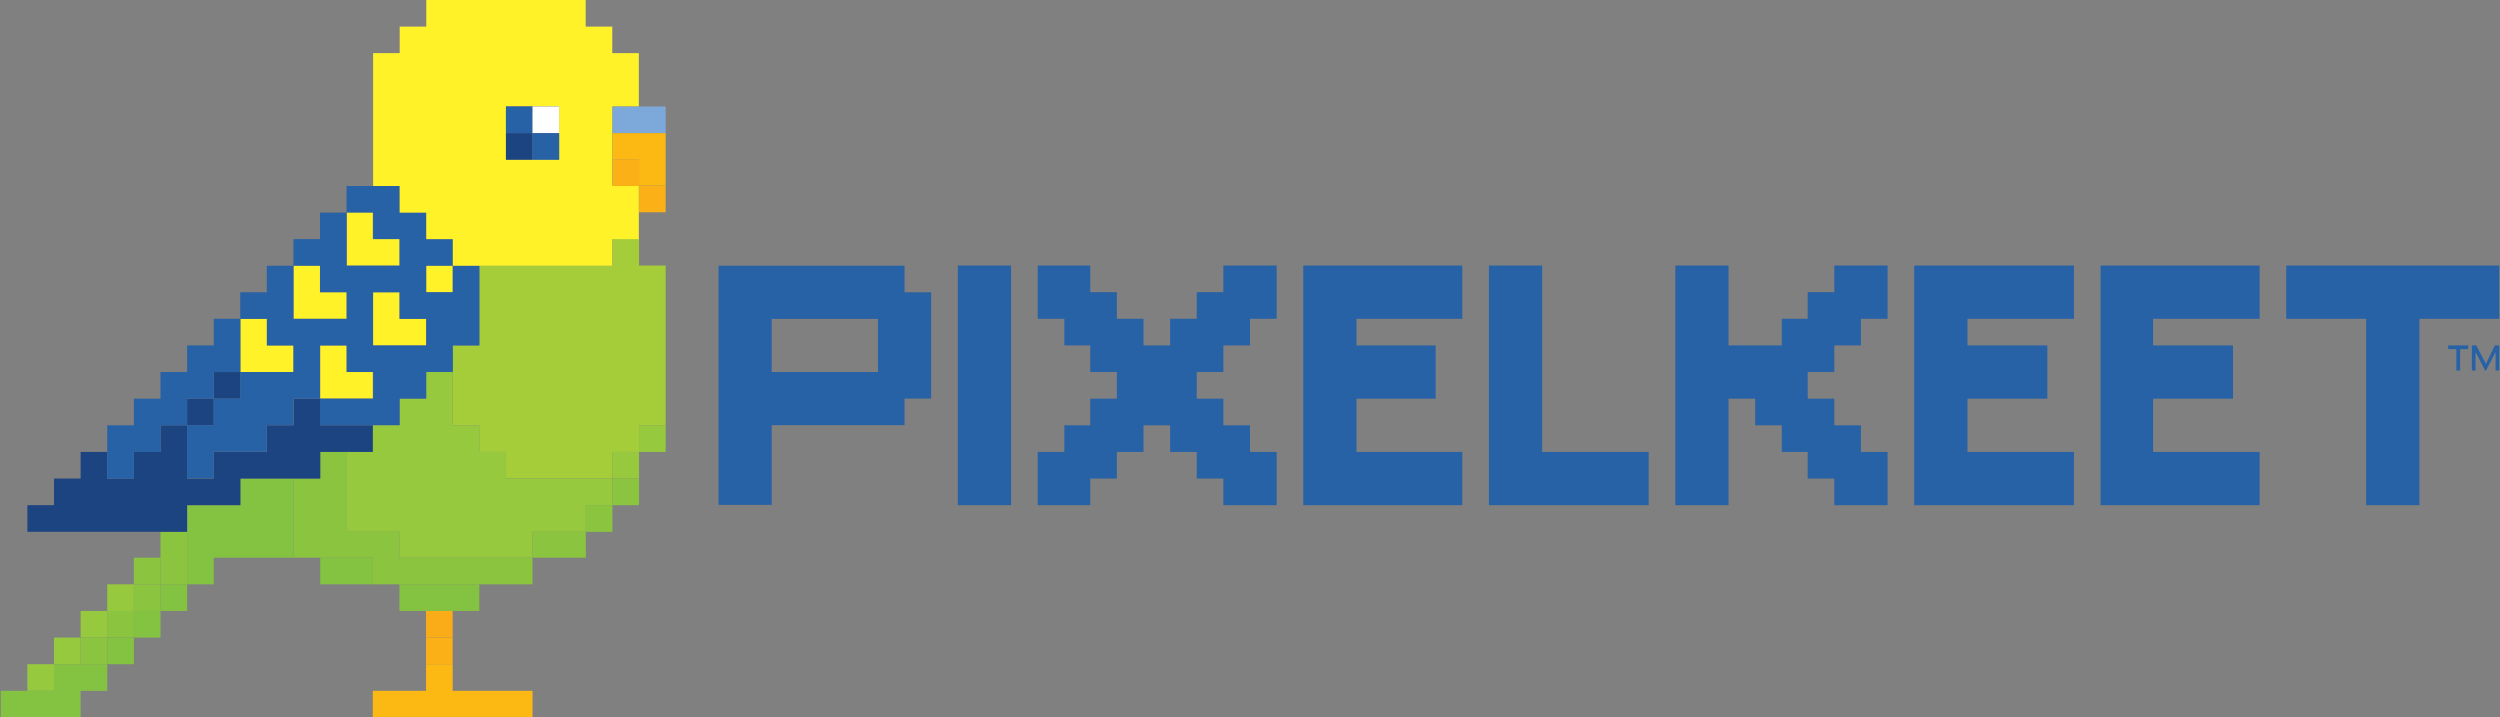 <svg xmlns="http://www.w3.org/2000/svg" xmlns:xlink="http://www.w3.org/1999/xlink" version="1.1" id="Layer_1" x="0px" y="0px" width="338px" height="97px" viewBox="0 0 338 97" enable-background="new 0 0 338 97" xml:space="preserve"><rect x="0" y="0" width="338" height="97" fill="#808080" stroke="none"/><g><polygon fill="#2761A6" points="331,47.2 332.1,47.2 332.1,50.1 332.6,50.1 332.6,47.2 333.7,47.2 333.7,46.7 331,46.7"/><polygon fill="#2761A6" points="336.1,49.2 334.8,46.7 334.2,46.7 334.2,50.1 334.7,50.1 334.7,47.6 336,50.1 336.1,50.1 337.4,47.6 337.4,50.1 337.9,50.1 337.9,46.7 337.3,46.7"/><path fill="#2761A6" d="M122.296 35.926h-3.592h-3.593h-3.593h-3.593h-3.593h-3.593h-3.592v3.592v3.593v3.592v3.592v3.593v3.593 v3.593v3.592v3.593h3.592h3.593v-3.593v-3.592v-3.593h3.593h3.593h3.593h3.593h3.592v-3.593h3.593v-3.593v-3.592v-3.592v-3.593 h-3.593V35.926z M118.704 46.704v3.592h-3.593h-3.593h-3.593h-3.593v-3.592v-3.592h3.593h3.593h3.593h3.593V46.704z"/><polygon fill="#2761A6" points="129.5,35.9 129.5,39.5 129.5,43.1 129.5,46.7 129.5,50.3 129.5,53.9 129.5,57.5 129.5,61.1 129.5,64.7 129.5,68.3 133.1,68.3 136.7,68.3 136.7,64.7 136.7,61.1 136.7,57.5 136.7,53.9 136.7,50.3 136.7,46.7 136.7,43.1 136.7,39.5 136.7,35.9 133.1,35.9"/><polygon fill="#2761A6" points="165.4,35.9 165.4,39.5 161.8,39.5 161.8,43.1 158.2,43.1 158.2,46.7 154.6,46.7 154.6,43.1 151,43.1 151,39.5 147.4,39.5 147.4,35.9 143.9,35.9 140.3,35.9 140.3,39.5 140.3,43.1 143.9,43.1 143.9,46.7 147.4,46.7 147.4,50.3 151,50.3 151,53.9 147.4,53.9 147.4,57.5 143.9,57.5 143.9,61.1 140.3,61.1 140.3,64.7 140.3,68.3 143.9,68.3 147.4,68.3 147.4,64.7 151,64.7 151,61.1 154.6,61.1 154.6,57.5 158.2,57.5 158.2,61.1 161.8,61.1 161.8,64.7 165.4,64.7 165.4,68.3 169,68.3 172.6,68.3 172.6,64.7 172.6,61.1 169,61.1 169,57.5 165.4,57.5 165.4,53.9 161.8,53.9 161.8,50.3 165.4,50.3 165.4,46.7 169,46.7 169,43.1 172.6,43.1 172.6,39.5 172.6,35.9 169,35.9"/><polygon fill="#2761A6" points="190.6,35.9 187,35.9 183.4,35.9 179.8,35.9 176.2,35.9 176.2,39.5 176.2,43.1 176.2,46.7 176.2,50.3 176.2,53.9 176.2,57.5 176.2,61.1 176.2,64.7 176.2,68.3 179.8,68.3 183.4,68.3 187,68.3 190.6,68.3 194.1,68.3 197.7,68.3 197.7,64.7 197.7,61.1 194.1,61.1 190.6,61.1 187,61.1 183.4,61.1 183.4,57.5 183.4,53.9 187,53.9 190.6,53.9 194.1,53.9 194.1,50.3 194.1,46.7 190.6,46.7 187,46.7 183.4,46.7 183.4,43.1 187,43.1 190.6,43.1 194.1,43.1 197.7,43.1 197.7,39.5 197.7,35.9 194.1,35.9"/><polygon fill="#2761A6" points="273.2,35.9 269.6,35.9 266,35.9 262.4,35.9 258.8,35.9 258.8,39.5 258.8,43.1 258.8,46.7 258.8,50.3 258.8,53.9 258.8,57.5 258.8,61.1 258.8,64.7 258.8,68.3 262.4,68.3 266,68.3 269.6,68.3 273.2,68.3 276.8,68.3 280.4,68.3 280.4,64.7 280.4,61.1 276.8,61.1 273.2,61.1 269.6,61.1 266,61.1 266,57.5 266,53.9 269.6,53.9 273.2,53.9 276.8,53.9 276.8,50.3 276.8,46.7 273.2,46.7 269.6,46.7 266,46.7 266,43.1 269.6,43.1 273.2,43.1 276.8,43.1 280.4,43.1 280.4,39.5 280.4,35.9 276.8,35.9"/><polygon fill="#2761A6" points="298.3,35.9 294.7,35.9 291.1,35.9 287.6,35.9 284,35.9 284,39.5 284,43.1 284,46.7 284,50.3 284,53.9 284,57.5 284,61.1 284,64.7 284,68.3 287.6,68.3 291.1,68.3 294.7,68.3 298.3,68.3 301.9,68.3 305.5,68.3 305.5,64.7 305.5,61.1 301.9,61.1 298.3,61.1 294.7,61.1 291.1,61.1 291.1,57.5 291.1,53.9 294.7,53.9 298.3,53.9 301.9,53.9 301.9,50.3 301.9,46.7 298.3,46.7 294.7,46.7 291.1,46.7 291.1,43.1 294.7,43.1 298.3,43.1 301.9,43.1 305.5,43.1 305.5,39.5 305.5,35.9 301.9,35.9"/><polygon fill="#2761A6" points="334.3,35.9 330.7,35.9 327.1,35.9 323.5,35.9 319.9,35.9 316.3,35.9 312.7,35.9 309.1,35.9 309.1,39.5 309.1,43.1 312.7,43.1 316.3,43.1 319.9,43.1 319.9,46.7 319.9,50.3 319.9,53.9 319.9,57.5 319.9,61.1 319.9,64.7 319.9,68.3 323.5,68.3 327.1,68.3 327.1,64.7 327.1,61.1 327.1,57.5 327.1,53.9 327.1,50.3 327.1,46.7 327.1,43.1 330.7,43.1 334.3,43.1 337.9,43.1 337.9,39.5 337.9,35.9"/><polygon fill="#2761A6" points="215.7,61.1 212.1,61.1 208.5,61.1 208.5,57.5 208.5,53.9 208.5,50.3 208.5,46.7 208.5,43.1 208.5,39.5 208.5,35.9 204.9,35.9 201.3,35.9 201.3,39.5 201.3,43.1 201.3,46.7 201.3,50.3 201.3,53.9 201.3,57.5 201.3,61.1 201.3,64.7 201.3,68.3 204.9,68.3 208.5,68.3 212.1,68.3 215.7,68.3 219.3,68.3 222.9,68.3 222.9,64.7 222.9,61.1 219.3,61.1"/><polygon fill="#2761A6" points="248,35.9 248,39.5 244.4,39.5 244.4,43.1 240.9,43.1 240.9,46.7 237.3,46.7 233.7,46.7 233.7,43.1 233.7,39.5 233.7,35.9 230.1,35.9 226.5,35.9 226.5,39.5 226.5,43.1 226.5,46.7 226.5,50.3 226.5,53.9 226.5,57.5 226.5,61.1 226.5,64.7 226.5,68.3 230.1,68.3 233.7,68.3 233.7,64.7 233.7,61.1 233.7,57.5 233.7,53.9 237.3,53.9 237.3,57.5 240.9,57.5 240.9,61.1 244.4,61.1 244.4,64.7 248,64.7 248,68.3 251.6,68.3 255.2,68.3 255.2,64.7 255.2,61.1 251.6,61.1 251.6,57.5 248,57.5 248,53.9 244.4,53.9 244.4,50.3 248,50.3 248,46.7 251.6,46.7 251.6,43.1 255.2,43.1 255.2,39.5 255.2,35.9 251.6,35.9"/></g><rect x="18.1" y="75.4" fill="#8BC53F" width="3.6" height="3.6"/><rect x="21.7" y="75.4" fill="#8BC53F" width="3.6" height="3.6"/><rect x="18.1" y="79" fill="#8BC53F" width="3.6" height="3.6"/><rect x="14.5" y="79" fill="#96C93D" width="3.6" height="3.6"/><rect x="14.5" y="82.6" fill="#8BC53F" width="3.6" height="3.6"/><rect x="10.9" y="82.6" fill="#96C93D" width="3.6" height="3.6"/><rect x="10.9" y="86.2" fill="#8BC53F" width="3.6" height="3.6"/><rect x="7.3" y="86.2" fill="#96C93D" width="3.6" height="3.6"/><rect x="3.7" y="89.8" fill="#96C93D" width="3.6" height="3.6"/><rect x="57.6" y="82.6" fill="#FAAC18" width="3.6" height="3.6"/><rect x="57.6" y="86.2" fill="#FBB017" width="3.6" height="3.6"/><polygon fill="#FCB813" points="68.4,93.4 64.8,93.4 61.2,93.4 61.2,89.8 57.6,89.8 57.6,93.4 54,93.4 50.4,93.4 50.4,97 54,97 57.6,97 61.2,97 64.8,97 68.4,97 72,97 72,93.4"/><polygon fill="#A4CD39" points="86.4,35.9 86.4,32.3 82.8,32.3 82.8,35.9 79.2,35.9 75.6,35.9 72,35.9 68.4,35.9 64.8,35.9 64.8,39.5 64.8,43.1 64.8,46.7 61.2,46.7 61.2,50.3 61.2,53.9 61.2,57.5 64.8,57.5 64.8,61.1 68.4,61.1 68.4,64.7 72,64.7 75.6,64.7 79.2,64.7 82.8,64.7 82.8,61.1 86.4,61.1 86.4,57.5 90,57.5 90,53.9 90,50.3 90,46.7 90,43.1 90,39.5 90,35.9"/><g><rect x="86.4" y="57.5" fill="#96C93D" width="3.6" height="3.6"/><rect x="82.8" y="61.1" fill="#96C93D" width="3.6" height="3.6"/><polygon fill="#96C93D" points="75.6,64.7 72,64.7 68.4,64.7 68.4,61.1 64.8,61.1 64.8,57.5 61.2,57.5 61.2,53.9 61.2,50.3 57.6,50.3 57.6,53.9 54,53.9 54,57.5 50.4,57.5 50.4,61.1 46.9,61.1 46.9,64.7 46.9,68.3 46.9,71.9 50.4,71.9 54,71.9 54,75.4 57.6,75.4 61.2,75.4 64.8,75.4 68.4,75.4 72,75.4 72,71.9 75.6,71.9 79.2,71.9 79.2,68.3 82.8,68.3 82.8,64.7 79.2,64.7"/></g><g><polygon fill="#84C341" points="43.3,75.4 43.3,79 46.9,79 50.4,79 50.4,75.4 46.9,75.4"/><polygon fill="#84C341" points="61.2,79 57.6,79 54,79 54,82.6 57.6,82.6 61.2,82.6 64.8,82.6 64.8,79"/></g><g><rect x="82.8" y="64.7" fill="#8BC53F" width="3.6" height="3.6"/><rect x="79.2" y="68.3" fill="#8BC53F" width="3.6" height="3.6"/><polygon fill="#8BC53F" points="72,71.9 72,75.4 75.6,75.4 79.2,75.4 79.2,71.9 75.6,71.9"/><polygon fill="#8BC53F" points="64.8,75.4 61.2,75.4 57.6,75.4 54,75.4 54,71.9 50.4,71.9 46.9,71.9 46.9,68.3 46.9,64.7 46.9,61.1 43.3,61.1 43.3,64.7 39.7,64.7 39.7,68.3 39.7,71.9 39.7,75.4 43.3,75.4 46.9,75.4 50.4,75.4 50.4,79 54,79 57.6,79 61.2,79 64.8,79 68.4,79 72,79 72,75.4 68.4,75.4"/></g><rect x="21.7" y="71.9" fill="#8BC53F" width="3.6" height="3.6"/><g><polygon fill="#84C341" points="36.1,64.7 32.5,64.7 32.5,68.3 28.9,68.3 25.3,68.3 25.3,71.9 25.3,75.4 25.3,79 28.9,79 28.9,75.4 32.5,75.4 36.1,75.4 39.7,75.4 39.7,71.9 39.7,68.3 39.7,64.7"/><rect x="21.7" y="79" fill="#84C341" width="3.6" height="3.6"/><rect x="18.1" y="82.6" fill="#84C341" width="3.6" height="3.6"/><rect x="14.5" y="86.2" fill="#84C341" width="3.6" height="3.6"/><polygon fill="#84C341" points="7.3,89.8 7.3,93.4 3.7,93.4 0.1,93.4 0.1,97 3.7,97 7.3,97 10.9,97 10.9,93.4 14.5,93.4 14.5,89.8 10.9,89.8"/></g><g><polygon fill="#FFF229" points="54,35.9 54,32.3 50.4,32.3 50.4,28.7 46.9,28.7 46.9,32.3 46.9,35.9 50.4,35.9"/><rect x="57.6" y="35.9" fill="#FFF229" width="3.6" height="3.6"/><polygon fill="#FFF229" points="54,39.5 50.4,39.5 50.4,43.1 50.4,46.7 54,46.7 57.6,46.7 57.6,43.1 54,43.1"/><polygon fill="#FFF229" points="46.9,43.1 46.9,39.5 43.3,39.5 43.3,35.9 39.7,35.9 39.7,39.5 39.7,43.1 43.3,43.1"/><polygon fill="#FFF229" points="46.9,46.7 43.3,46.7 43.3,50.3 43.3,53.9 46.9,53.9 50.4,53.9 50.4,50.3 46.9,50.3"/><polygon fill="#FFF229" points="36.1,43.1 32.5,43.1 32.5,46.7 32.5,50.3 36.1,50.3 39.7,50.3 39.7,46.7 36.1,46.7"/></g><g><polygon fill="#1C4481" points="46.9,57.5 43.3,57.5 43.3,53.9 39.7,53.9 39.7,57.5 36.1,57.5 36.1,61.1 32.5,61.1 28.9,61.1 28.9,64.7 25.3,64.7 25.3,61.1 25.3,57.5 21.7,57.5 21.7,61.1 18.1,61.1 18.1,64.7 14.5,64.7 14.5,61.1 10.9,61.1 10.9,64.7 7.3,64.7 7.3,68.3 3.7,68.3 3.7,71.9 7.3,71.9 10.9,71.9 14.5,71.9 18.1,71.9 21.7,71.9 25.3,71.9 25.3,68.3 28.9,68.3 32.5,68.3 32.5,64.7 36.1,64.7 39.7,64.7 43.3,64.7 43.3,61.1 46.9,61.1 50.4,61.1 50.4,57.5"/><rect x="28.9" y="50.3" fill="#1C4481" width="3.6" height="3.6"/><rect x="25.3" y="53.9" fill="#1C4481" width="3.6" height="3.6"/></g><rect x="86.4" y="25.1" fill="#FBB017" width="3.6" height="3.6"/><polygon fill="#7DA9DA" points="86.4,14.4 82.8,14.4 82.8,18 86.4,18 90,18 90,14.4"/><polygon fill="#FCB813" points="86.4,18 82.8,18 82.8,21.6 86.4,21.6 86.4,25.1 90,25.1 90,21.6 90,18"/><rect x="82.8" y="21.6" fill="#FBB017" width="3.6" height="3.6"/><g><path fill="#2761A6" d="M61.222 35.926v3.592H57.63v-3.592H61.222v-3.593H57.63v-3.592h-3.593v-3.593h-3.593h-3.593v3.593h3.593 v3.592h3.593v3.593h-3.593h-3.593v-3.593v-3.592H43.26v3.592h-3.593v3.593h3.593v3.592h3.592v3.593H43.26h-3.593v-3.593v-3.592 h-3.593v3.592h-3.593v3.593h3.593v3.592h3.593v3.592h-3.593h-3.593v3.593H28.89v3.593h-3.593v3.593v3.592h3.593v-3.592h3.592h3.593 v-3.593h3.593v-3.593h3.593v-3.593v-3.592h3.592v3.592h3.593v3.593h-3.593H43.26v3.593h3.592h3.593h3.593v-3.593h3.593v-3.593 h3.592v-3.592h3.594v-3.592v-3.593v-3.592H61.222z M54.037 46.704h-3.593v-3.592v-3.593h3.593v3.593h3.593v3.592H54.037z"/><polygon fill="#2761A6" points="28.9,53.9 28.9,50.3 32.5,50.3 32.5,46.7 32.5,43.1 28.9,43.1 28.9,46.7 25.3,46.7 25.3,50.3 21.7,50.3 21.7,53.9 18.1,53.9 18.1,57.5 14.5,57.5 14.5,61.1 14.5,64.7 18.1,64.7 18.1,61.1 21.7,61.1 21.7,57.5 25.3,57.5 25.3,53.9"/></g><path fill="#FFF229" d="M82.778 7.186V3.593h-3.593V0h-3.593H72h-3.593h-3.592h-3.594H57.63v3.593h-3.593v3.593h-3.593v3.592v3.593 v3.592v3.593v3.592h3.593v3.593h3.593v3.592h3.592v3.593h3.594h3.592H72h3.593h3.593h3.593v-3.593h3.592v-3.592v-3.593h-3.592 v-3.592v-3.593v-3.592h3.592v-3.593V7.186H82.778z M75.593 17.963v3.593H72h-3.593v-3.593v-3.592H72h3.593V17.963z"/><rect x="68.4" y="14.4" fill="#2761A6" width="3.6" height="3.6"/><rect x="72" y="14.4" fill="#FFFFFF" width="3.6" height="3.6"/><rect x="68.4" y="18" fill="#1C4481" width="3.6" height="3.6"/><rect x="72" y="18" fill="#2761A6" width="3.6" height="3.6"/></svg>
